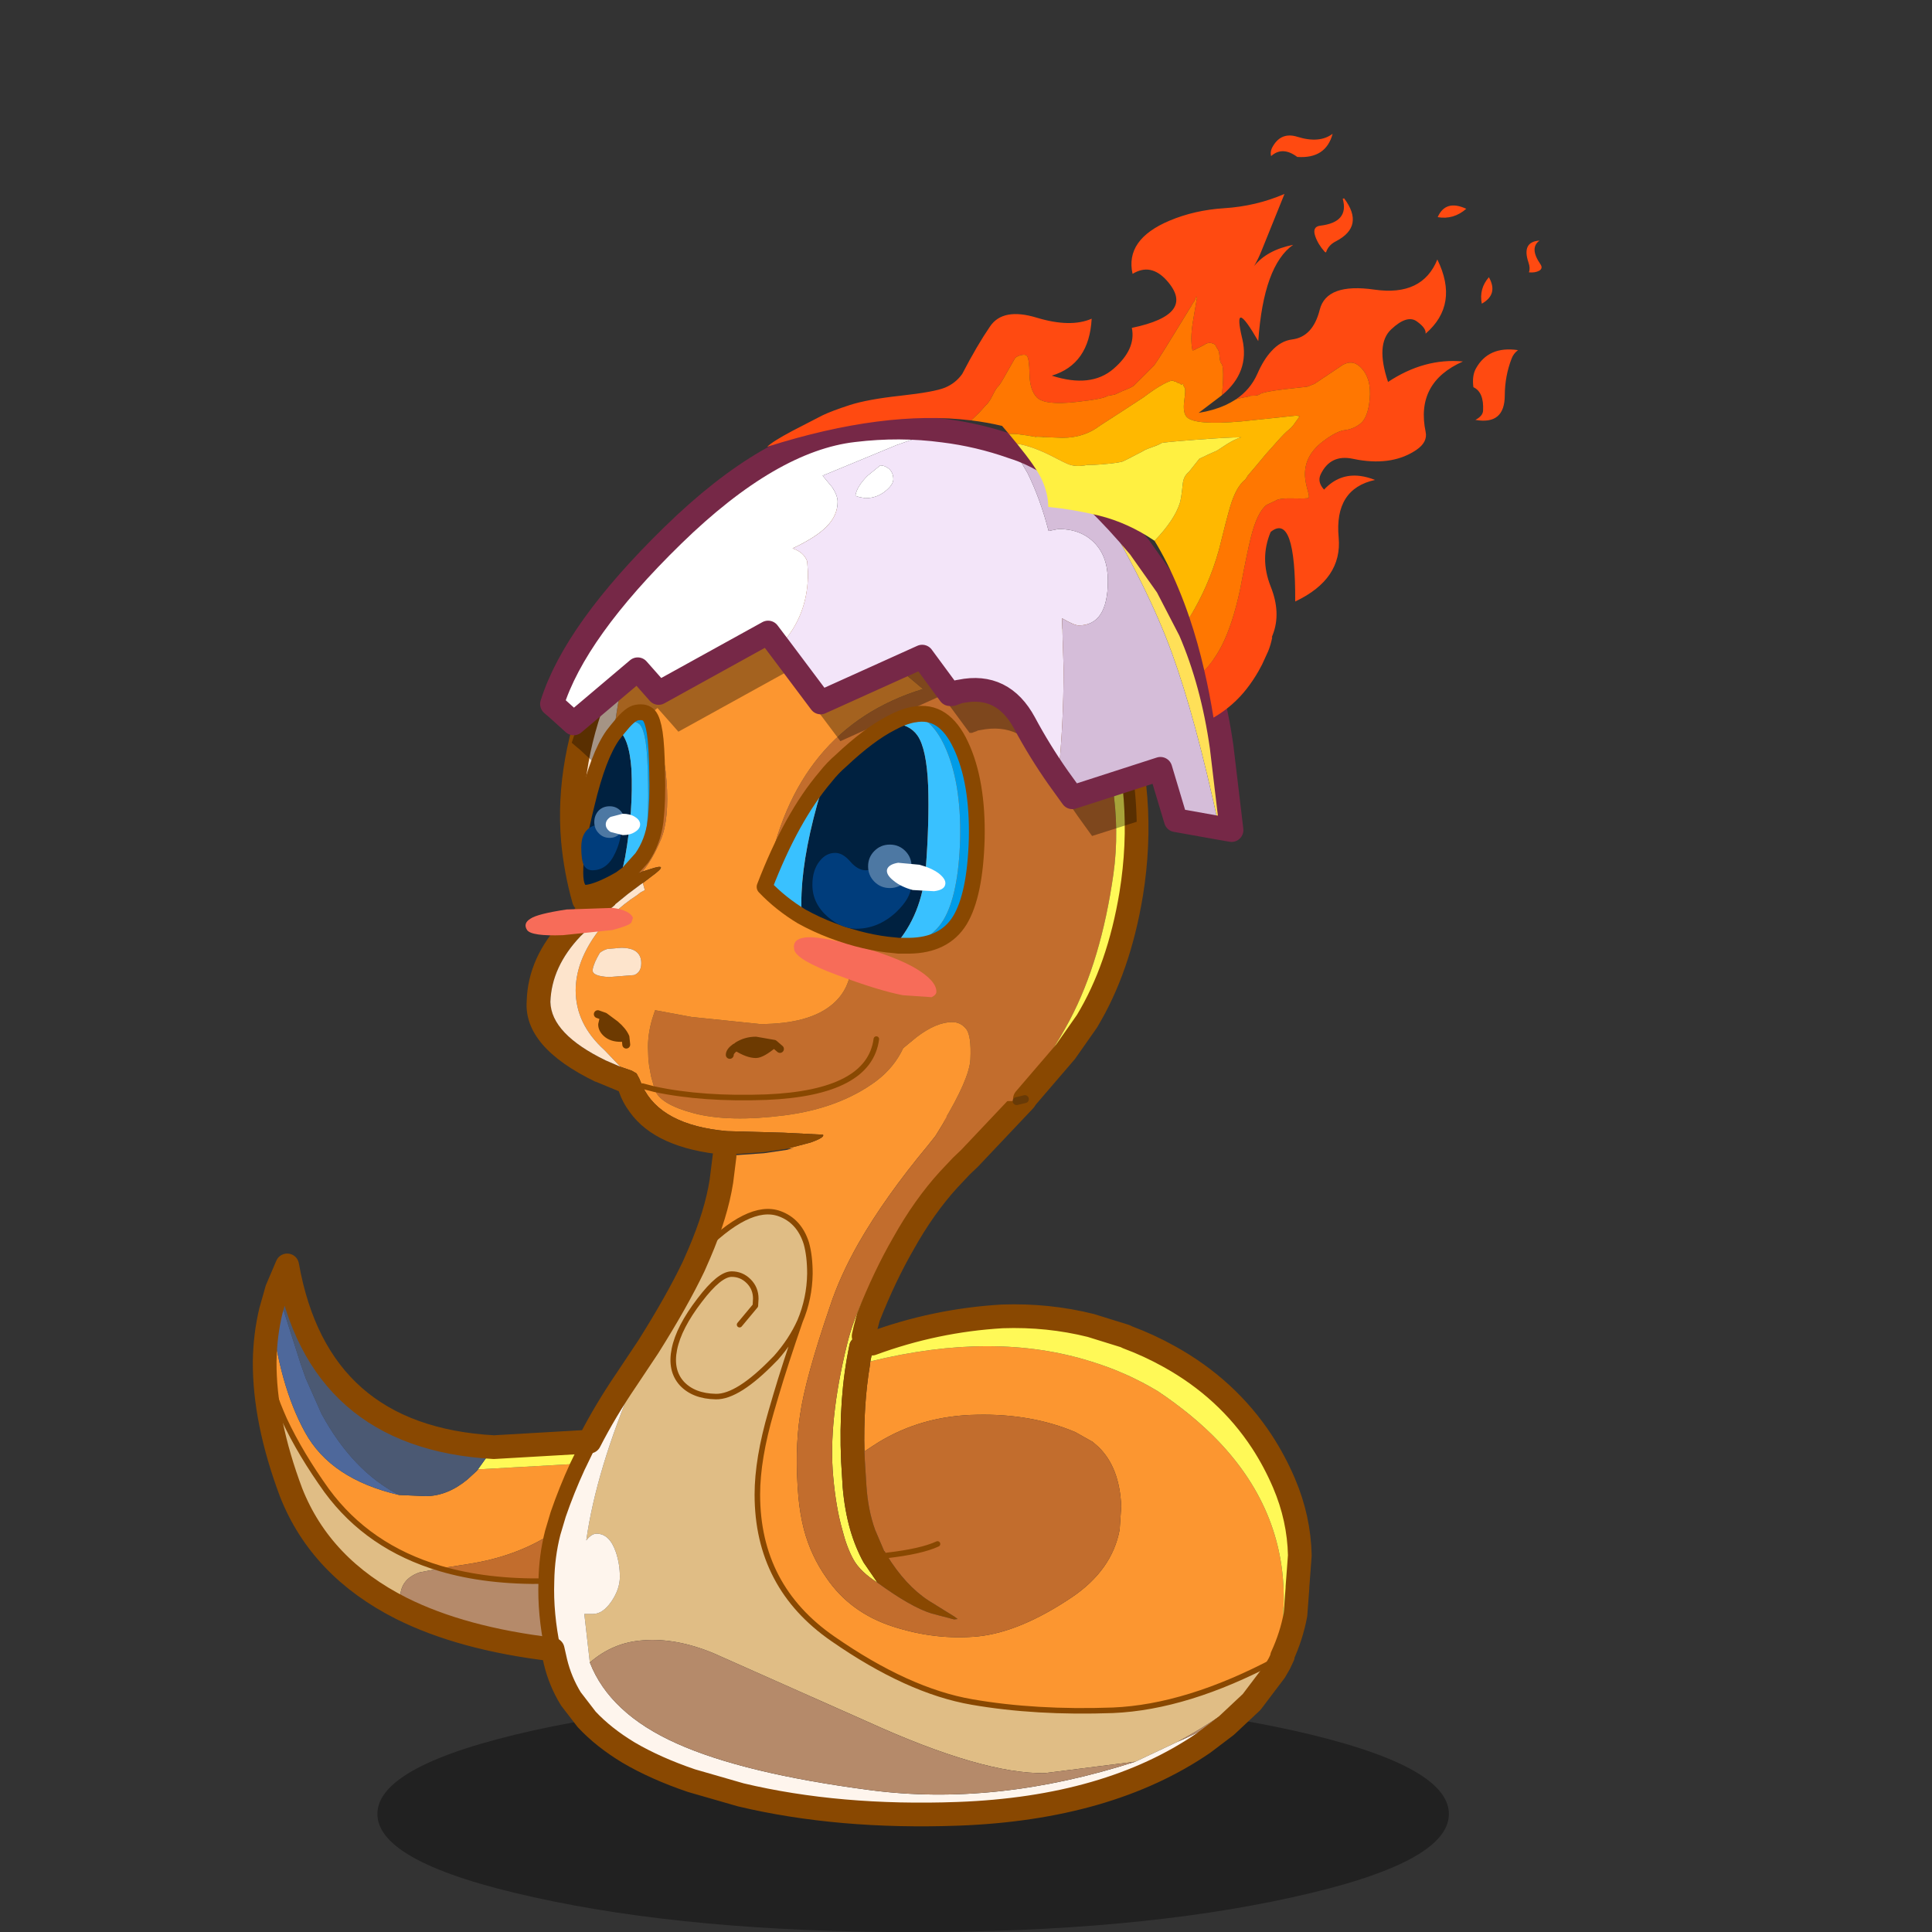 <svg xmlns:ffdec="https://www.free-decompiler.com/flash" xmlns:xlink="http://www.w3.org/1999/xlink" ffdec:objectType="frame" height="100" width="100" xmlns="http://www.w3.org/2000/svg"><rect width="100%" height="100%" fill="#333333" stroke="none"/><use ffdec:characterId="16" height="100" width="100" xlink:href="#a"/><defs><g id="a"><use ffdec:characterId="1" height="29.9" transform="translate(19.534 87.777) scale(.409)" width="135.6" xlink:href="#b"/><use ffdec:characterId="2" height="93.4" transform="translate(13.086 56.336) scale(.409)" width="134" xlink:href="#c"/><use ffdec:characterId="3" height="93.55" transform="translate(27.2 21.512) scale(.409)" width="90.85" xlink:href="#d"/><use ffdec:characterId="4" height="355" transform="matrix(.095 .096 -.081 .062 68.457 1.105)" width="188.35" xlink:href="#e"/><use ffdec:characterId="5" height="31.55" transform="translate(29.37 36.456) scale(.409)" width="52.8" xlink:href="#f"/><use ffdec:characterId="6" height="230" transform="scale(.575 .435)" width="173.95" xlink:href="#g"/></g><g id="c"><path d="M0 33.05q.05-3.35.8-6.45Q1.8 36 5.1 42q3.25 5.95 11.9 7.95l3.35.15q2.75 0 5.3-2.1l1.2-1.1.15-.2h.2l12.55-.7-.15.3q-1.4 3.05-2.45 6.1l-.7 2.35q-4.55 3-10.75 3.95l-3.5.55q-9.1-2.7-14.35-9.85-3.3-4.6-5.35-8.95-1.7-3.8-2.5-7.4M55 19.4q2.15-5 2.8-9.15l.4-3.2 5-.35 3.05-.45h-.1l20.25-4.2-1.5 2.45-.95 1.2q-5.45 6.55-8.8 12.4-2.35 4.15-3.6 7.95-3.15 9.2-3.8 13.8-.7 4.6-.2 10.4.2 2.15.7 4.1.9 3.35 2.85 6.1 3 4.4 8.4 6.15t10.75 1.25q5.35-.55 11.9-4.95 5.1-3.45 6.05-8.55l.2-2.95q-.2-4.95-2.9-7.55l-.75-.65-.2-.1-1.95-1.1q-5.55-2.35-12.45-2.2-6.95.1-12.5 3.5-.95.6-1.75 1.15-.15-5.85.7-10.95l.05-.45q15.65-3.85 27.9 0Q109 34.4 113 36.8q4.5 3 7.75 6.4 8.6 9.05 8.2 20.85l-.05.35v.6l-.05 1.2-.65 3.85-.05.2-.2.6q-11.2 5.95-20.6 6.35-9.8.35-17.85-1.05-8.1-1.4-17.6-8-9.55-6.6-9.55-18.25 0-4.5 1.75-10.5l.6-2.05q1.15-3.9 3.05-9.4 1.2-2.85 1.25-6 0-2.25-.45-3.85-.9-2.85-3.4-3.75-3.9-1.4-10.15 5.05" fill="#fc9630" fill-rule="evenodd" transform="translate(1.5 1.5)"/><path d="m128.85 70.35-.45.95-.55.95-.7.65-.15.2q-5.3 4.8-11.5 8.1l-5.3 2.5-11.45 1.45q-7.85.15-22.45-6.5L56.85 70q-4.8-2-9-1.65-3.75.25-6.7 2.8l-.7-6.15h1.15q1.2 0 2.3-1.6 1.05-1.55 1.05-3.1 0-1.6-.5-3.1-.8-2.35-2.45-2.35-.65 0-1.3.85 1.25-8.9 6.15-20.4l1.7-4.1Q52.2 25.4 54.3 21l.7-1.6q6.25-6.45 10.15-5.05 2.5.9 3.4 3.75.45 1.6.45 3.85-.05 3.15-1.25 6-1.9 5.5-3.05 9.4l-.6 2.05q-1.75 6-1.75 10.5 0 11.65 9.55 18.25 9.5 6.6 17.6 8 8.05 1.4 17.85 1.05 9.4-.4 20.6-6.35l.7-.35.1-.1.1-.05M17.3 64.3Q7.1 59.15 3.35 49.65-.05 40.6 0 33.05q.8 3.6 2.5 7.4 2.05 4.35 5.35 8.95 5.25 7.15 14.35 9.85l-2.6.5q-2.45.85-2.45 3.25 0 .65.15 1.3m42.8-35.9 2-2.4.05-.9q0-1.3-.9-2.2-.9-.9-2.15-.9-1.55 0-4.05 3.3-2.65 3.45-3.2 6.2-.55 2.7.95 4.35 1.5 1.6 4.3 1.65 2.8.05 7.35-4.65l.25-.25q1.95-2.2 3.05-4.65-1.1 2.45-3.05 4.65l-.25.25q-4.55 4.7-7.35 4.65-2.8-.05-4.3-1.65-1.5-1.65-.95-4.35.55-2.75 3.2-6.2 2.5-3.3 4.05-3.3 1.25 0 2.15.9.9.9.9 2.2l-.05.9-2 2.4" fill="#e0bd85" fill-rule="evenodd" transform="translate(1.5 1.5)"/><path d="M76.85 30.8q8-2.95 16.5-3.45 5.8-.2 11.2 1.15l4.35 1.35.3.15q2.7 1 5.3 2.45 7.3 4.05 11.7 10.75 1.6 2.45 2.8 5.25 1.9 4.45 2 9.15l-.3 4v.15l-.25 3.35q-.5 2.7-1.7 5.3l-.1.1-.7.35.2-.6.05-.2.65-3.85.05-1.2v-.6l.05-.35q.4-11.8-8.2-20.85-3.25-3.4-7.75-6.4-4-2.4-8.45-3.75-12.25-3.85-27.9 0l.3-1.45-.1-.8M29 43.9l12.1-.7-1.35 2.8-12.55.7H27l2-2.8M95.1.25 96.15 0 89.2 7.35l5.9-7.1M76 28.95l-.2.9h-.05l-1.1.2q-.55.35-.65.95-1.4 6.65-1.05 14.65v.05l.2 3.3q.25 2.9.95 5.35.65 2.25 1.7 4.15l1.75 2.55q-2.2-1.4-3.05-2.95-.85-1.55-1.4-3.75-.8-2.8-1.15-6.7-.65-7 1.75-16.75 1.5-6.15 6.2-12.8 2.75-3.95 6.65-8.05-3.1 3.4-5.7 8.05-2.4 4.15-4.45 9.35l-.4 1.5" fill="#fff957" fill-rule="evenodd" transform="translate(1.5 1.5)"/><path d="m75.8 29.85.9.65.15.3.1.8-.3 1.45-.05.45q-.85 5.1-.7 10.95l.05 1.1.2 3.2q.2 3.1 1.1 5.6l1.15 2.7h.05l.3.55q2.35 3.8 5.25 5.7l3.3 2.05.4.3-.45.05-2.85-.75q-2.6-.8-6.85-3.9L75.8 58.5q-1.05-1.9-1.7-4.15-.7-2.45-.95-5.35l-.2-3.3v-.05Q72.6 37.65 74 31q.1-.6.65-.95l1.1-.2h.05" fill="#894801" fill-rule="evenodd" transform="translate(1.5 1.5)"/><path d="m86.4 2.05 8.7-3.4v1.6l-5.9 7.1-.65.95-6.4 9.8q-4.05 6.35-5.5 9.5L76 28.95l.4-1.5q2.05-5.2 4.45-9.35 2.6-4.65 5.7-8.05l.8-.85.8-.85 1.05-1-1.05 1-.8.85-.8.85q-3.9 4.1-6.65 8.05-4.7 6.65-6.2 12.8-2.4 9.75-1.75 16.75.35 3.9 1.15 6.7.55 2.2 1.4 3.75.85 1.55 3.05 2.95 4.25 3.1 6.85 3.9l2.85.75.45-.05-.4-.3L84 63.3q-2.9-1.9-5.25-5.7l-.3-.55h-.05l-1.15-2.7q-.9-2.5-1.1-5.6l-.2-3.2-.05-1.1q.8-.55 1.75-1.15 5.55-3.4 12.5-3.5 6.9-.15 12.45 2.2l1.95 1.1.2.1.75.65q2.7 2.6 2.9 7.55l-.2 2.95q-.95 5.1-6.05 8.55-6.55 4.4-11.9 4.95-5.35.5-10.75-1.25t-8.4-6.15q-1.95-2.75-2.85-6.1-.5-1.95-.7-4.1-.5-5.8.2-10.4.65-4.6 3.8-13.8 1.25-3.8 3.6-7.95 3.35-5.85 8.8-12.4l.95-1.2 1.5-2.45m-64.2 57.2 3.5-.55q6.2-.95 10.75-3.95-.75 2.95-.8 6.1-7.55.15-13.45-1.6m62.95-3.1q-2.05.95-6.4 1.45 4.35-.5 6.4-1.45" fill="#c26d2d" fill-rule="evenodd" transform="translate(1.5 1.5)"/><path d="m1.55 23.95 1.3-3.05Q6.7 42.65 29 43.9l-2 2.8-.15.2-1.2 1.1q-2.55 2.1-5.3 2.1L17 49.95q-5.85-3-9.8-10.25l-2-4.5-.65-1.85-3-9.4" fill="#4b5973" fill-rule="evenodd" transform="translate(1.5 1.5)"/><path d="m.8 26.6.5-1.75.25-.9 3 9.4.65 1.85 2 4.5q3.95 7.25 9.8 10.25-8.65-2-11.9-7.95-3.3-6-4.3-15.4" fill="#4e689b" fill-rule="evenodd" transform="translate(1.5 1.5)"/><path d="m124.9 76.15-3.2 3-2.9 2.2q-12.05 8.25-31.05 8.95-15.1.55-27.5-2.4L54 86.1q-4.55-1.55-7.95-3.55-3.15-1.9-5.3-4.2l-2-2.6q-1.35-2.2-1.95-4.7l-.35-1.55q-.95-4.5-.8-8.65.05-3.15.8-6.1l.7-2.35q1.05-3.05 2.45-6.1l.15-.3 1.35-2.8q2-3.9 4.65-7.8l2.8-4.2-1.7 4.1q-4.9 11.5-6.15 20.4.65-.85 1.3-.85 1.65 0 2.45 2.35.5 1.5.5 3.1 0 1.55-1.05 3.1-1.1 1.6-2.3 1.6h-1.15l.7 6.15q2.5 6.45 11 10.25 8.45 3.8 24.45 5.9 15.95 2.1 33.6-3.6l5.3-2.5q4.9-2.15 9.4-5.05" fill="#fef5ed" fill-rule="evenodd" transform="translate(1.5 1.5)"/><path d="m127.85 72.25-2.95 3.9q-4.5 2.9-9.4 5.05 6.2-3.3 11.5-8.1l.15-.2.7-.65m-91.4-2.75Q25 68.15 17.3 64.3q-.15-.65-.15-1.3 0-2.4 2.45-3.25l2.6-.5q5.9 1.75 13.45 1.6-.15 4.15.8 8.65m4.7 1.65q2.95-2.55 6.7-2.8 4.2-.35 9 1.65l19.45 8.65q14.6 6.65 22.45 6.5l11.45-1.45q-17.65 5.7-33.6 3.6-16-2.1-24.45-5.9-8.5-3.8-11-10.25" fill="#b58a6a" fill-rule="evenodd" transform="translate(1.5 1.5)"/><path d="M130.45 65.1q-.45 2.7-1.6 5.25l-.1.05q1.2-2.6 1.7-5.3" fill="url(#h)" fill-rule="evenodd" transform="translate(1.5 1.5)"/><path d="m129.45 72.35.7-.35.1-.1.1-.05m-.9.5q-11.2 5.95-20.6 6.35-9.8.35-17.85-1.05-8.1-1.4-17.6-8-9.55-6.6-9.55-18.25 0-4.5 1.75-10.5l.6-2.05q1.15-3.9 3.05-9.4-1.1 2.45-3.05 4.65l-.25.25Q61.4 39.05 58.6 39q-2.8-.05-4.3-1.65-1.5-1.65-.95-4.35.55-2.75 3.2-6.2 2.5-3.3 4.05-3.3 1.25 0 2.15.9.9.9.9 2.2l-.05.9-2 2.4m7.65-.45q1.2-2.85 1.25-6 0-2.25-.45-3.85-.9-2.85-3.4-3.75-3.9-1.4-10.15 5.05m-55 13.65q.8 3.6 2.5 7.4 2.05 4.35 5.35 8.95 5.25 7.15 14.35 9.85 5.9 1.75 13.45 1.6m43.1-3.25q4.35-.5 6.4-1.45" fill="none" stroke="#894801" stroke-linecap="round" stroke-linejoin="round" stroke-width=".7"/><path d="M78.35 32.3q8-2.95 16.5-3.45 5.8-.2 11.2 1.15l4.35 1.35.3.15q2.7 1 5.3 2.45 7.3 4.05 11.7 10.75 1.6 2.45 2.8 5.25 1.9 4.45 2 9.15l-.3 4v.15l-.25 3.35q-.5 2.7-1.7 5.3m.1-.05-.45.95-.55.95-2.95 3.9-3.2 3-2.9 2.2q-12.05 8.25-31.05 8.95-15.1.55-27.5-2.4l-6.25-1.8q-4.55-1.55-7.95-3.55-3.15-1.9-5.3-4.2l-2-2.6q-1.35-2.2-1.95-4.7L37.95 71Q26.5 69.65 18.8 65.8 8.6 60.65 4.85 51.15q-3.4-9.05-3.35-16.6.05-3.35.8-6.45l.5-1.75.25-.9 1.3-3.05q3.85 21.75 26.15 23l12.1-.7q2-3.9 4.65-7.8l2.8-4.2q3.65-5.8 5.75-10.2l.7-1.6q2.15-5 2.8-9.15l.4-3.2M97.65 1.5 90.7 8.85l-1.05 1-.8.85-.8.85q-3.1 3.4-5.7 8.05-2.4 4.15-4.45 9.35l-.4 1.5-.2.9" fill="none" stroke="#894801" stroke-linecap="round" stroke-linejoin="round" stroke-width="3"/><path d="m37.95 56.25.7-2.35q1.05-3.05 2.45-6.1l.15-.3 1.35-2.8m-5.45 17.65q.05-3.15.8-6.1m-.8 6.1q-.15 4.15.8 8.65" fill="none" stroke="#894801" stroke-linecap="round" stroke-linejoin="round" stroke-width="2"/></g><g id="d"><path d="M11.2 90.1q2.35-5.05 4.35-1.8 1.95 3.2 2.3 8.05.35 4.8-.7 7.35-1.05 2.55-2.35 4.1l-.15.05-.05.05q-1.9.6-3 1.2l-.6.35q-.45-4.2-.45-9.35 0-5.15.65-10m5.15 45.25-.45-1.6-.25-1.35-.1-.85-.05-1.55q0-2 .7-4.05l.2-.6 4.6.85 8.7.9q6.25 0 9.2-2.55 2.2-1.9 2.35-5.05-1.1-5-4.4-7.45-3.3-2.45-6.3-3.4Q34 89.7 50.3 84.7l-.35-.3q-8-6.6-13.65-13L32 66.1q14.25-6.8 25.8-.3 1.75 1 3.5 2.35l1.25 1q3.05 3.35 8.25 15.7 5.15 12.35 3.6 23.3-1.55 10.9-5.5 18.4-2.45 4.65-6.75 10.3H60.8l-7.95 2.7q3.3-5.5 3.45-7.95.15-3.05-.55-3.9-.7-.85-1.75-.85-2 0-4.5 1.9l-1.7 1.4q-1.15 2.45-3.4 4.15-4.65 3.45-11.6 4.35-7 .9-11.45-.25-4.4-1.15-5-3.05 6.1 1.3 14.15 1 13-.55 13.9-7.35-.9 6.8-13.9 7.35-8.05.3-14.15-1M26.7 130l-.15.05q-.7.5-.7.95 0-.45.7-.95l.15-.05q1.45.9 2.45.9.75 0 2.3-1.3l-2.3-.4q-1.25 0-2.3.65l-.15.15m5.5.25-.75-.65.75.65" fill="#c26d2d" fill-rule="evenodd" transform="translate(0 -50.1)"/><path d="M62.55 69.15q5.7 4.8 10.65 13.2l1.65 4.55q3.8 11.45 1.8 23.75-1.55 9.4-5.6 16.1l-2.7 3.85-5.15 6-1.05.25q4.3-5.65 6.75-10.3 3.95-7.5 5.5-18.4 1.55-10.95-3.6-23.3-5.2-12.35-8.25-15.7" fill="#fff957" fill-rule="evenodd" transform="translate(0 -50.1)"/><path d="M13.3 79.65q2.4-2.3 4.8-4.25 7.25-6.15 13.9-9.3l4.3 5.3q5.65 6.4 13.65 13l.35.3q-16.3 5-19.75 23.95 3 .95 6.3 3.4t4.4 7.45q-.15 3.15-2.35 5.05-2.95 2.55-9.2 2.55l-8.7-.9-4.6-.85-.2.6q-.7 2.05-.7 4.05l.05 1.55.1.85.25 1.35.45 1.6-1.55-.4 1.55.4q.6 1.9 5 3.05 4.45 1.15 11.45.25 6.95-.9 11.6-4.35 2.25-1.7 3.4-4.15l1.7-1.4q2.5-1.9 4.5-1.9 1.05 0 1.75.85t.55 3.9q-.15 2.45-3.45 7.95-12.1 3.85-19.55 3.3h-.1l2.85-.75q1.85-.65 1.6-1l-4.95-.25-7.2-.2q-8.4-.75-10.7-5.7l-.4-.95-.35-.65-.6-.35-1.45-.5-2-2.1q-3.65-3.3-3.65-7.55 0-3.45 2.45-6.95 2.05-3 5.3-5.1l.45-.35.55-.3-.25-.9 1.05-.8q2.55-1.85-.15-.95l-.95.3q1.3-1.55 2.35-4.1t.7-7.35q-.35-4.85-2.3-8.05-2-3.25-4.35 1.8.55-4.65 1.7-8.95l.4-1.5M9.4 118.1q-.75 1.25-.9 2.1-.15.85 2.1.95l3.15-.25q.9-.35.9-1.5 0-1.95-2.55-1.95l-1.75.15q-.5.15-.9.45l-.05.05m2.65 10.75.6-.1q-.35-.8-1.3-1.6l-1.35-1-.1.15-.2.85q0 .6.55 1.1.65.6 1.8.6m-2.05-2.7-.85-.3.85.3m2.75 3.55-.1-.95.1.95" fill="#fc9630" fill-rule="evenodd" transform="translate(0 -50.1)"/><path d="m14.8 107.8.95-.3q2.7-.9.15.95l-1.05.8-.3.2-1.6 1.2-1.6 1.3v.05l-2.4 2.05-.05.05-1.95 1.9q-3.65 3.85-3.8 8.3.1 4.05 7 7.4l1.85.8 1.45.5.6.35.35.65.4.95q2.3 4.95 10.7 5.7l7.2.2 4.95.25q.25.35-1.6 1l-2.85.75h.1l-3.05.45-5 .35h-.05q-8.7-.8-12-5.4-.9-1.2-1.4-2.65l-2.9-1.2h-.05q-9.1-4.4-8.7-10.2.15-5.55 4.6-10.25h.05l2.1-2.1.5-.45 3.6-1.95.6-.35q1.1-.6 3-1.2l.05-.05.15-.05" fill="#894801" fill-rule="evenodd" transform="translate(0 -50.1)"/><path d="m13.3 79.65-.4 1.5q-1.15 4.3-1.7 8.95-.65 4.85-.65 10t.45 9.35l-3.6 1.95q-1.05-3.7-1.4-7.55-.85-9.95 3.7-20.65l3.6-3.55m1.55 29.6.25.9-.55.3-.45.35q-3.25 2.1-5.3 5.1-2.45 3.5-2.45 6.95 0 4.25 3.65 7.55l2 2.1-1.85-.8q-6.9-3.35-7-7.4.15-4.45 3.8-8.3l1.95-1.9.05-.05 2.4-2.05v-.05l1.6-1.3 1.6-1.2.3-.2M9.4 118.1l.05-.05q.4-.3.9-.45l1.75-.15q2.55 0 2.55 1.95 0 1.15-.9 1.5l-3.15.25q-2.25-.1-2.1-.95.15-.85.9-2.1" fill="#fde4cc" fill-rule="evenodd" transform="translate(0 -50.1)"/><path d="M12.05 128.85q-1.15 0-1.8-.6-.55-.5-.55-1.1l.2-.85.1-.15 1.35 1q.95.8 1.3 1.6l-.6.1M26.7 130l.15-.15q1.05-.65 2.3-.65l2.3.4q-1.55 1.3-2.3 1.3-1 0-2.45-.9" fill="#6d3a01" fill-rule="evenodd" transform="translate(0 -50.1)"/><path d="M32 16q-6.65 3.15-13.9 9.3-2.4 1.95-4.8 4.25L9.7 33.1Q5.15 43.8 6 53.75q.35 3.85 1.4 7.55M32 16q14.25-6.8 25.8-.3 1.75 1 3.5 2.35m1.25 1q5.7 4.8 10.65 13.2l1.65 4.55q3.8 11.45 1.8 23.75-1.55 9.4-5.6 16.1l-2.7 3.85-5.15 6" fill="none" stroke="#894801" stroke-linecap="round" stroke-linejoin="round" stroke-width="3"/><path d="m12.05 128.85.6-.1q-.35-.8-1.3-1.6l-1.35-1-.1.15-.2.85q0 .6.55 1.1.65.6 1.8.6m.6-.1.1.95m-3.6-3.85.85.3m21.45 3.45.75.65m-6.35.75q0-.45.7-.95l.15-.05.15-.15q1.05-.65 2.3-.65l2.3.4q-1.55 1.3-2.3 1.3-1 0-2.45-.9" fill="none" stroke="#6d3a01" stroke-linecap="round" stroke-linejoin="round" transform="translate(0 -50.1)"/><path d="m14.8 84.85 1.55.4q6.1 1.3 14.15 1 13-.55 13.9-7.35" fill="none" stroke="#894801" stroke-linecap="round" stroke-linejoin="round" stroke-width=".7"/><path d="m63.2 136.6-1.05.25" fill="none" stroke="#683a07" stroke-linecap="round" stroke-linejoin="round" transform="translate(0 -50.1)"/><path d="M57.8 65.8q1.75 1 3.5 2.35 6.95 5.8 11.9 14.2l1.65 4.55q2.35 7.15 2.5 14.6l-5.65 1.8-1.8-2.5q-2.35-3.35-4.25-6.9-2.75-5.1-8.1-4l-.3.05-.2.1-.3.1-.25.1h-.3l-3.5-4.75-12.85 5.8-6.65-8.85-13.85 7.65-2.65-3-8.1 6.85-1.8-1.65-.25-.2-.7-.6q1.05-3.35 3.35-7l1.4-2.2 2.7-2.65q2.4-2.3 4.8-4.25 7.25-6.15 13.9-9.3 14.25-6.8 25.8-.3" fill-opacity=".349" fill-rule="evenodd" transform="translate(0 -50.1)"/><path d="m87.75 102.1.05.15-.45-.05.4-.1" fill="#bcb7cd" fill-rule="evenodd" transform="translate(0 -50.1)"/><path d="M72.2 60.8q2.65 2.55 5.5 5.95l3.5 4.95 2.9 5.6q2.85 6.6 4 14.75l1.25 10.5-1.15-.2-.4-.1-.05-.15Q84.8 88.4 81.8 80.15q-3-8.3-9.6-19.35" fill="#ffe058" fill-rule="evenodd" transform="translate(0 -50.1)"/><path d="m32.1 79.4-1.4-1.85-13.85 7.65-2.65-3-8.1 6.85-2.05-1.85-.7-.6q2.9-9.25 15.3-21.35 12.4-12.1 22.9-13.3 5.8-.7 11.35.05-2.75.65-6 1.85l-9.3 3.85 1.2 1.45q.7 1.05.7 1.85 0 1.7-1.35 3.1-1.35 1.4-4.35 2.8 1.45.5 1.85 1.65l.1 1.5q0 4.65-2.6 8.05l-1.05 1.3m13.45-19.75q-1.1.9-2.55.9l-.8-.15-.45-.15q.15-1.15 1.55-2.55l1.6-1.3q.5 0 1 .35.65.5.65 1.4 0 .7-1 1.5" fill="#fff" fill-rule="evenodd" transform="translate(0 -50.1)"/><path d="M67.4 95.9q-2.35-3.35-4.25-6.9-2.75-5.1-8.1-4l-.3.05-.2.1-.3.1-.25.1h-.3l-3.5-4.75-12.85 5.8-5.25-7 1.05-1.3q2.6-3.4 2.6-8.05l-.1-1.5q-.4-1.15-1.85-1.65 3-1.4 4.35-2.8 1.35-1.4 1.35-3.1 0-.8-.7-1.85l-1.2-1.45 9.3-3.85q3.25-1.2 6-1.85 4.45.55 8.7 2.05l1.95 3.35q1.6 3.25 2.65 7.3l1.25-.25q2.8 0 4.5 1.7Q73.7 67.9 73.7 71q0 5.65-3.7 5.65-.55 0-2.1-.9l.2 6.35q0 7.25-.7 13.8M45.55 59.65q1-.8 1-1.5 0-.9-.65-1.4-.5-.35-1-.35l-1.6 1.3q-1.4 1.4-1.55 2.55l.45.15.8.15q1.45 0 2.55-.9" fill="#f3e5f9" fill-rule="evenodd" transform="translate(0 -50.1)"/><path d="m87.35 102.2-5.05-.9-1.95-6.5-11.15 3.6-1.8-2.5q.7-6.55.7-13.8l-.2-6.35q1.55.9 2.1.9 3.7 0 3.7-5.65 0-3.1-1.75-4.85-1.7-1.7-4.5-1.7l-1.25.25q-1.05-4.05-2.65-7.3l-1.95-3.35.75.25q4.65 1.65 9.85 6.5 6.6 11.05 9.6 19.35 3 8.25 5.95 21.95l-.4.1" fill="#d5bdd9" fill-rule="evenodd" transform="translate(0 -50.1)"/><path d="M72.2 10.7q2.65 2.55 5.5 5.95l3.5 4.95 2.9 5.6q2.85 6.6 4 14.75l1.25 10.5-1.15-.2-.85-.15-5.05-.9-1.95-6.5-11.15 3.6-1.8-2.5q-2.35-3.35-4.25-6.9-2.75-5.1-8.1-4l-.3.05-.2.1-.3.1-.25.1h-.3l-3.5-4.75-12.85 5.8-5.25-7-1.4-1.85-13.85 7.65-2.65-3-8.1 6.85-2.05-1.85-.7-.6q2.9-9.25 15.3-21.35 12.4-12.1 22.9-13.3 5.8-.7 11.35.05 4.45.55 8.7 2.05l.75.25Q67 5.85 72.2 10.7z" fill="none" stroke="#762847" stroke-linecap="round" stroke-linejoin="round" stroke-width="3"/><path d="m51.4 123.7-3.65-.25q-3.1-.6-8.3-2.55-5.25-1.95-5.45-3.25-.25-1.3 1.35-1.5 1.55-.25 6.55 1.05 4.95 1.35 7.55 2.9Q52 121.65 52 123q0 .4-.6.7m-38-9.45q-.3.4-2.4.95l-6.25.65q-4 .15-4.55-.65-.55-.85.45-1.45.9-.6 4.55-1.15l5.85-.2q2.15.3 2.55 1.25l-.2.6" fill="#f76c59" fill-rule="evenodd" transform="translate(0 -50.1)"/></g><g id="e" fill-rule="evenodd"><path d="M11.25-144.25q-8.1-4.9-4.2-11.95-.15 6.4 7.35 8.15 2.1.45 1.8 2.95-.3 2.2-1.9 4.2-.9-2.05-3.05-3.35m24.35 35.3q0 2.85 1.05 5.25 3.75 8.75 9.7 15.8 9.15 10.75.65 19.55.55-4.15-1.05-6.15-5.45-7-9.45-4.9-3.8-3.5-5.1-7.5-4.1-12.85 4.2-22.05M6.4-124.6q7.5 2.65 6.45 12.1-5.3-4.35-6.45-12.1M-15.55 11.5q.45-8.9-2.8-17.2-2.85-7.25-3.6-12.95-1.05-7.3 1.25-12.05 4.05-8.5-2.65-20.7-6.7-12.2 6.7-27.15 13.35-14.95 5.5-33.7 19 8.2 20 31Q7.4-83.55 3-82.5q-4.4 1.05-3.55 12.15.8 11.1 15.4 20.1 1.15-21.9 11.3-34.6-4.7 24.9 12.85 38.9 3.6 2.85 3.35 9.7-.55 14.15-10.55 24.8l-1.6 1.6q-6.8 6.5-2.8 17.4 1.5 4 5.45 4.2Q31.4.3 37.2-6.35q1.9-2.2 4.65-3.9Q35 7.8 50.95 23.65q13.7 13.6 9.45 38.85Q32.95 30 33.3 46.4 38.8 59.95 50 66q10.7 5.7 15.4 16.8l.45 1.05.15-.1q1.9 3.1 3.3 6.45l2.65 7 1.15 3.55q1.6 5.2 2.65 10.6 2.2 11.25 1.1 22.65-8.45-7.4-16.6-13.6-.85-7.4-3.6-15.45-3.9-11.35-12.7-26.45-9.8-16-13.55-22.8-6.35-11.5-6.35-17.6l.4-2.35.4-2.35q0-2.2 3.45-7.25t3.45-5.8q0-.65-2.2-2.15-3.1-2.15-4.75-3.8-7-7-7-19.45 0-8.8 1.7-12.2 1.65-3.35 1.65-7.85 0-4.9-5.3-12.25-5.9-8.2-11.85-8.2-5.1 0-5.1 7.55l-.75 15.2-.4 1.8-.4 1.8-4.4 8.85Q-11.5-1.25-11.5.75q0 1.25-.95 2.7-.95 1.45-.95 2 0 .35-.95 2.5-1 2.3-1.2 3.55m-55.7 103.65q-23.7 27.75-39.8 83.65-.4-3.8 1.05-14.95l2.3-16.5q.8-4.9 3.2-13.45 2.4-8.55 9.15-22.05 6.75-13.55 7.9-18.95 1.15-5.45-.15-11.2-5.3-15.75-8.05-27.25-2.8-11.5 8.3-20.1 11.05-8.6 13.2-19.6 13.45 17.35 8.1 35 13.1-9.7 12.4-24.95-.7-15.3-8.25-21.35 11.15-28.6-6.4-29.75-9.15-.55-10 10.05-12.35-9.55-7.65-32.55 2.65-12.95 9-24.35 6.9-12.35 9.8-27.1l12.05 28.8q1.7 4 2.95 8.2-1.9-10.45 2.65-21.85-.6 18.2 21.35 47.35-20.15-6.85-4.7 4.8l.4.3Q-20.6-3.5-20.1 14.85l-3.8-5.05q-4.75-6.05-6-6.05-.8 0-2.7-1.95-1.9-2-3.05-2-.15 0-1.35-.55-.75 0-1.55.75-1.15 1.1-1.15 3.25L-40 5.5l-.35 2.2q0 1.1-.4 1.8Q-44.5 6.6-49-.25l-7-11.05-.25.5.8 1.75.3 1.45.3 1q.3.5.3 1l4.75 17q4.7 16.85 4.7 17.95l.8 8 .6 6.35q0 1.4-1.1 6.25l-.25 1.55-.3 1.55q0 .6-.7 2.05l-.7 1.7q0 2.6-5.55 13.65Q-58.55 83-62.85 83q-3.85 0-8.85-5.65-5-5.7-6.35-5.7-.75 0-1.4 1.6-.65 1.6-.65 3.35l2.4 7.9q2.35 7.45 2.35 8.5 0 1.25 1.45 5.35t1.45 6.05l.35 2.5.35 2.5.5 5.75m19.45-215.5q13.45 2.45 11.25 18.45-.6 4.2 1.1 7.6l-.45.25q-3.9-.25-7.1-2.2-3.65-2.25-2-5.6 5.75-11.8-3-17.85l.2-.65M-81.9-89q-1.85-1.3-2.7-4.55-2.25-8 2.95-11.95 7.3-5.55 7.35-13.9 6.15 11.5-1.2 21.2-6.85 1.4-6.4 9.2m57.85-38.6q-3.65-9.3 4.15-13.4.4 8.65-4.15 13.4m21.3 151h-.1l.25-.45-.15.45m-28.55 2.45-.1-.25.15.05-.05.2" fill="#ff4a11" transform="translate(111.15 156.2)"/><path d="M-15.55 11.5q.2-1.25 1.2-3.55.95-2.15.95-2.5 0-.55.95-2t.95-2.7q0-2 4.45-11.1l4.4-8.85.4-1.8.4-1.8.75-15.2q0-7.55 5.1-7.55 5.95 0 11.85 8.2 5.3 7.35 5.3 12.25 0 4.5-1.65 7.85-1.7 3.4-1.7 12.2 0 12.45 7 19.45 1.65 1.65 4.75 3.8 2.2 1.5 2.2 2.15 0 .75-3.45 5.8t-3.45 7.25l-.4 2.35-.4 2.35q0 6.1 6.35 17.6 3.75 6.8 13.55 22.8 8.8 15.1 12.7 26.45 2.75 8.05 3.6 15.45-10.1-7.75-19.75-13.65-5-18.1-13.8-35-7.9-14.25-10.75-19.9-4.7-9.3-4.7-15.15l-.35-1.4q-.35-.95-.35-1.45L9.6 27.9l-1.3-7.75-1.25-8.85Q6.2 5.5 6.2 2.95q0-2-.7-4.8l-.85-3.9-.5.5-.35.15-11.25 22.3Q-17.1 35.55-21.6 35.55q-2.3 0-5.65-4.95-3.05-4.6-4-4.95l-.15-.05.1.25-1.5-.85v.7q.05.3-.55.3-.5 0-.75.4-.25.35-.75.35t-.4.3q.05.3-.45.3-.95 0-1.55 5.05-.6 4.85-.6 11.75l-.75 13.1-.8 13.05q0 10.1-5.1 18l-4.55 6.4-.25.3-.65.9-1 1.4.1.15-2.85 3-2.45 2.8q-1.45 1.85-2 3.05l-4.15-.4q-4.6 4.15-8.95 9.25l-.5-5.75-.35-2.5-.35-2.5q0-1.95-1.45-6.05T-75.35 93q0-1.05-2.35-8.5l-2.4-7.9q0-1.75.65-3.35t1.4-1.6q1.35 0 6.35 5.7 5 5.65 8.85 5.65 4.3 0 10.55-12.55 5.55-11.05 5.55-13.65l.7-1.7q.7-1.45.7-2.05l.3-1.55.25-1.55q1.1-4.85 1.1-6.25l-.6-6.35-.8-8q0-1.1-4.7-17.95l-4.75-17q0-.5-.3-1l-.3-1-.3-1.45-.8-1.75.25-.5 7 11.05q4.5 6.85 8.25 9.75.4-.7.4-1.8l.35-2.2.3-2.25q0-2.15 1.15-3.25.8-.75 1.55-.75 1.2.55 1.35.55 1.15 0 3.05 2 1.9 1.95 2.7 1.95 1.25 0 6 6.05l3.8 5.05v1.9l-.05 13q2.75-6.25 3.85-12.25l.05-.15q.5-2.95.7-5.85" fill="#ff7701" transform="translate(111.15 156.2)"/><path d="M40.5 106.75q-5.8-3.55-11.45-6.45-5.3-2.75-10.4-4.9-5.05-2.1-9.9-3.6Q7.05 77 3.1 69q-1.15-2.3-5.05-7.75-2.35-3.2-2.35-6.6L-5.9 46l.85-5.15.8-4.25.35-6.1q.4-4.8 1.15-7.1l.15-.45-.25.45q-2.75 4.2-9.85 17.3-6.9 12.75-6.9 13.4 0 1.25-.95 4.9-.95 3.65-.95 4.95l-.4 2.9-.4 2.85-.3 2.25-.35 2.2q0 1.55-4.05 9.15-1.8 3.45-3.3 5.65-1.85 4.7-4.4 6.45-1.3.9-6.05 3-8.15 3.65-12.6 8.5l-4.8-.6q.55-1.2 2-3.05l2.45-2.8 2.85-3 .4-.4V97l-.5.3 1-1.4.65-.9.1.05.15-.35 4.55-6.4q5.1-7.9 5.1-18l.8-13.05.75-13.1q0-6.9.6-11.75.6-5.05 1.55-5.05.5 0 .45-.3-.1-.3.4-.3t.75-.35q.25-.4.75-.4.6 0 .55-.3V25l1.5.85.05-.2q.95.35 4 4.95 3.35 4.95 5.65 4.95 4.5 0 14.15-18.35L3.8-5.1l.35-.15.5-.5.85 3.9q.7 2.8.7 4.8 0 2.55.85 8.35l1.25 8.85 1.3 7.75.95 5.95q0 .5.35 1.45l.35 1.4q0 5.85 4.7 15.15 2.85 5.65 10.75 19.9 8.8 16.9 13.8 35" fill="#ffb800" transform="translate(111.15 156.2)"/><path d="M8.75 91.8Q-3 94.95-12.05 102.95q-7.85 7-14.55 15.3-4.2-4.85-10.05-7.55-5.25-2.35-16.7-3.8 4.45-4.85 12.6-8.5 4.75-2.1 6.05-3 2.55-1.75 4.4-6.45 1.5-2.2 3.3-5.65 4.05-7.6 4.05-9.15l.35-2.2.3-2.25.4-2.85.4-2.9q0-1.3.95-4.95.95-3.65.95-4.9 0-.65 6.9-13.4 7.1-13.1 9.85-17.3h.1q-.75 2.3-1.15 7.1l-.35 6.1-.8 4.25L-5.9 46l1.6 8.65q0 3.4 2.35 6.6Q1.95 66.7 3.1 69q3.95 8 5.65 22.8m-59.7 5.5.5-.3v.05l-.4.4-.1-.15" fill="#fff041" transform="translate(111.15 156.2)"/></g><g id="f"><path d="m12 108.7-.9.5q-2.2 1.15-3.45 1.25-1.35.05-1.35-2.55-.05-2.65 1.45-8.7 1.45-6.1 3.3-8.7l.55-.7q1.5.85 1.8 5 .25 5.2-.8 11.15l-.6 2.75m25.95-12.9q.9-1.15 1.95-2.05 3.55-3.35 6.4-4.8 2.3.15 3.3 1.6 1.15 1.65 1.35 6.35.15 4.65-.3 10.5-.5 5.85-3.9 9.7-3.75-.3-7.9-1.85-2.1-.8-3.9-1.8l-.05-1.65q0-5.25 2-12.5l1.05-3.5" fill="#002140" fill-rule="evenodd" transform="translate(-5.3 -86.6)"/><path d="M12.1 89.2q.45-.35.8-.4 1.1-.2 1.6.4.45.55.7 2.15.25 1.6.3 5.05.1 3.45-.2 6.15-.35 2.65-1.75 4.65l-.6.8-.95.7.6-2.75q1.05-5.95.8-11.15-.3-4.15-1.8-5l.5-.6m25.85 6.6-1.05 3.5q-2 7.25-2 12.5l.05 1.65q-2.65-1.6-4.7-3.75 3.4-8.85 7.7-13.9m8.8 21.3q3.4-3.85 3.9-9.7.45-5.85.3-10.5-.2-4.7-1.35-6.35-1-1.45-3.3-1.6 1.45-.8 2.8-1.05 2.35.6 3.9 3.9 2.15 4.6 2 11.8-.2 7.15-2.15 10.35-1.8 2.9-5.65 3.2l-.45-.05" fill="#39c1ff" fill-rule="evenodd" transform="translate(-5.3 -86.6)"/><path d="M12.1 89.2q1.15-1.4 1.95-1.55 1.1-.2 1.6.4.45.55.7 2.15.25 1.6.3 5.05.1 3.45-.2 6.15-.35 2.65-1.75 4.65L12.95 108l.6-.8q1.4-2 1.75-4.65.3-2.7.2-6.15-.05-3.45-.3-5.05-.25-1.6-.7-2.15-.5-.6-1.6-.4-.35.05-.8.4m37-1.3h.05q3.8-.75 5.95 3.9 2.15 4.6 2 11.8-.2 7.15-2.15 10.35-1.95 3.15-6.4 3.2H47.2q3.85-.3 5.65-3.2 1.95-3.2 2.15-10.35.15-7.2-2-11.8-1.55-3.3-3.9-3.9" fill="#009ce8" fill-rule="evenodd" transform="translate(-5.3 -86.6)"/><path d="m7.65 21.4 1.75-1.95q1.4-2 1.75-4.65.3-2.7.2-6.15-.05-3.45-.3-5.05-.25-1.6-.7-2.15-.5-.6-1.6-.4-.8.15-1.95 1.55l-.5.6-.55.7q-1.85 2.6-3.3 8.7Q.95 18.65 1 21.3q0 2.6 1.35 2.55 1.25-.1 3.45-1.25l.9-.5.95-.7M41 2.35q-2.85 1.45-6.4 4.8-1.05.9-1.95 2.05-4.3 5.05-7.7 13.9 2.05 2.15 4.7 3.75 1.8 1 3.9 1.8 4.15 1.55 7.9 1.85l.45.05h1.35q4.45-.05 6.4-3.2Q51.6 24.15 51.8 17q.15-7.2-2-11.8-2.15-4.65-5.95-3.9h-.05q-1.35.25-2.8 1.05z" fill="none" stroke="#894801" stroke-linecap="round" stroke-linejoin="round" stroke-width="2"/><path d="M38.25 113.5q-1.95-1.7-1.95-4.05 0-1.9.95-3.05.8-1 1.95-1 .95 0 1.9 1.1t1.95 1.1l.7-.05q2-1.15 2.85-1.15.75 0 1.45.95.75 1 .75 2.2 0 1.55-1.95 3.4-2.25 2.05-5 2.05-1.85 0-3.6-1.5m-29.8-5.9q-.7 0-1.05-.6-.35-.65-.35-2.3 0-2.15 1.6-2.75l.95.2 1.1-.55q.2-.3.6-.3.8 0 .8 1 0 1.5-.75 3.1-1 2.2-2.9 2.2" fill="#003d7c" fill-rule="evenodd" transform="translate(-5.3 -86.6)"/><path d="M10.65 103.5q-.85 0-1.4-.6-.55-.55-.55-1.4 0-.85.55-1.45.55-.55 1.4-.55.8 0 1.35.55.55.6.55 1.45t-.55 1.4q-.55.6-1.35.6m35.45 6.35q-1.15 0-1.95-.8t-.8-1.95q0-1.15.8-1.95t1.95-.8q1.15 0 1.95.8t.8 1.95q0 1.15-.8 1.95t-1.95.8" fill="#4d78a3" fill-rule="evenodd" transform="translate(-5.3 -86.6)"/><path d="M45.75 107.5q.2-.65 1.4-.85l2.7.25q1.5.4 2.45 1.1 1 .8.8 1.45-.15.65-1.4.8l-2.7-.15q-1.5-.4-2.45-1.2-.95-.75-.8-1.4m-33.45-4.35-1.55-.4q-.6-.4-.6-.95 0-.55.6-.95l1.55-.4q.95 0 1.55.4.65.4.65.95 0 .55-.65.95-.6.4-1.55.4" fill="#fff" fill-rule="evenodd" transform="translate(-5.3 -86.6)"/></g><path d="M130 193.95q19.85 4.4 19.85 10.6 0 6.2-19.85 10.55-19.85 4.4-47.95 4.4t-47.95-4.4q-19.85-4.35-19.85-10.55 0-6.2 19.85-10.6 19.85-4.35 47.95-4.35t47.95 4.35" fill-opacity=".349" fill-rule="evenodd" transform="translate(-14.25 -189.6)" id="b"/><path d="M173.95 230H0V0h173.95v230" fill="#fff" fill-opacity="0" fill-rule="evenodd" id="g"/><radialGradient cx="0" cy="0" gradientTransform="translate(42.35 -49.5) scale(.084)" gradientUnits="userSpaceOnUse" id="h" r="819.2" spreadMethod="pad"><stop offset="0" stop-color="#fbb16a"/><stop offset="1" stop-color="#f27b04"/></radialGradient></defs></svg>